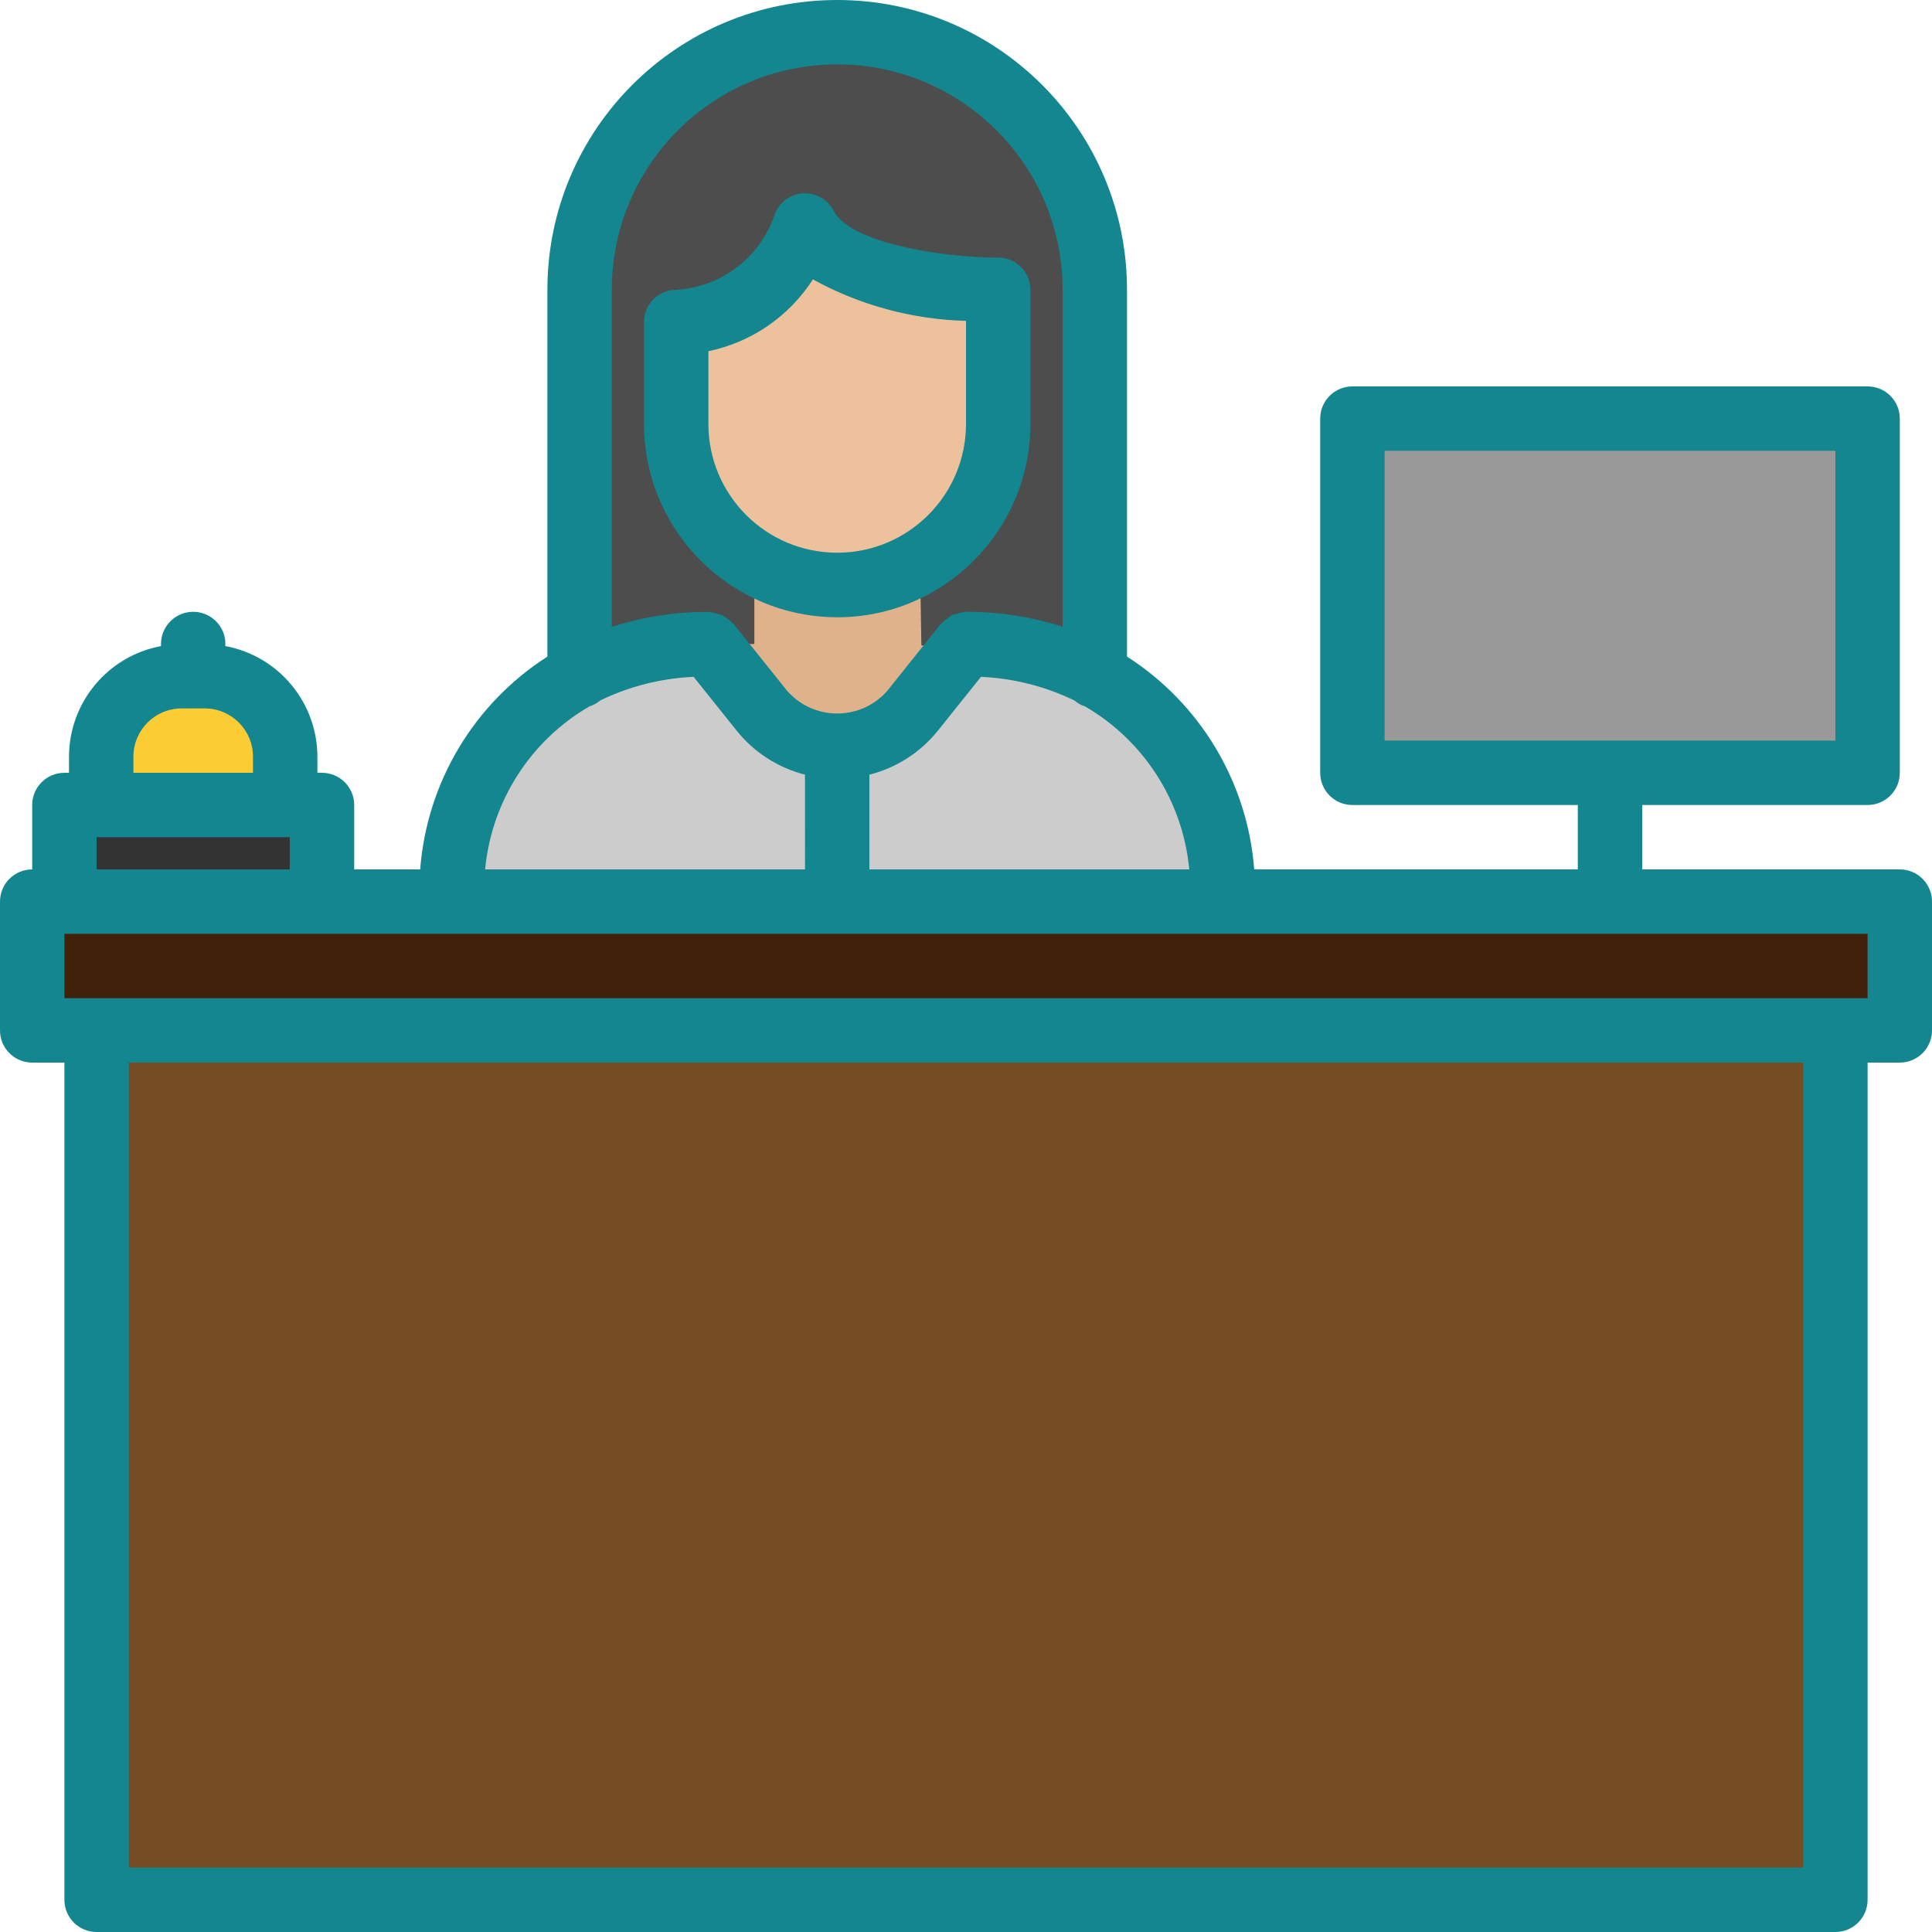<?xml version="1.0" encoding="iso-8859-1"?>
<!-- Generator: Adobe Illustrator 19.0.0, SVG Export Plug-In . SVG Version: 6.00 Build 0)  -->
<svg version="1.1" id="Capa_1" fill="#138690" xmlns="http://www.w3.org/2000/svg" xmlns:xlink="http://www.w3.org/1999/xlink" x="0px" y="0px"
	 viewBox="0 0 480 480" style="enable-background:new 0 0 480 480;" xml:space="preserve">
<path style="fill:#4D4D4D;" d="M272,184V72c0-35.346-28.654-64-64-64s-64,28.654-64,64v112"/>
<path style="fill:#DFB28B;" d="M240.336,160.352h-11.424l-0.336-20.696h-41.16V160H176c0,0,9.08,25.816,32.336,25.896h0.104
	C231.688,185.816,240.336,160.352,240.336,160.352L240.336,160.352z"/>
<path style="fill:#754C24;" d="M24,256h432v216H24V256z"/>
<path style="fill:#42210B;" d="M8,224h464v32H8V224z"/>
<path style="fill:#999999;" d="M464,192h-67.368H336v-88h128L464,192z"/>
<path style="fill:#FBCC34;" d="M45.144,168h5.712c11.046,0,20,8.954,20,20v12l0,0H25.144l0,0v-12
	C25.144,176.954,34.098,168,45.144,168z"/>
<path style="fill:#333333;" d="M16,200h64v24H16V200z"/>
<path style="fill:#ECC19C;" d="M168,80v25.352c-0.001,14.053,7.373,27.075,19.424,34.304c12.665,7.597,28.487,7.597,41.152,0
	c12.051-7.229,19.425-20.251,19.424-34.304V72c0,0-40,0-48-16C200,56,192,80,168,80z"/>
<path style="fill:#CCCCCC;" d="M112,224c-1.495-33.851,24.734-62.505,58.584-64c1.804-0.08,3.611-0.08,5.416,0l13.216,16.528
	c8.296,10.383,23.438,12.075,33.821,3.779c1.396-1.115,2.663-2.383,3.779-3.779L240,160c33.851-1.495,62.505,24.734,64,58.584
	c0.08,1.804,0.08,3.611,0,5.416"/>
<path d="M472,216h-64v-16h56c4.418,0,8-3.582,8-8v-88c0-4.418-3.582-8-8-8H336c-4.418,0-8,3.582-8,8v88c0,4.418,3.582,8,8,8h56v16
	h-80.392c-1.656-21.607-13.36-41.184-31.608-52.872V72c0-39.765-32.236-72-72-72s-72,32.236-72,72v91.128
	c-18.248,11.688-29.952,31.265-31.608,52.872H88v-16c0-4.418-3.582-8-8-8h-1.144v-4c-0.021-13.464-9.621-25.007-22.856-27.48V160
	c0-4.418-3.582-8-8-8s-8,3.582-8,8v0.52c-13.235,2.473-22.835,14.016-22.856,27.48v4H16c-4.418,0-8,3.582-8,8v16
	c-4.418,0-8,3.582-8,8v32c0,4.418,3.582,8,8,8h8v208c0,4.418,3.582,8,8,8h432c4.418,0,8-3.582,8-8V264h8c4.418,0,8-3.582,8-8v-32
	C480,219.582,476.418,216,472,216z M344,184v-72h112v72H344z M269.6,175.52c14.653,8.526,24.288,23.602,25.872,40.48H216v-23.536
	c6.715-1.698,12.692-5.54,17.024-10.944l10.688-13.36c8.052,0.353,15.947,2.349,23.2,5.864
	C267.701,174.694,268.615,175.202,269.6,175.52z M152,72c0-30.928,25.072-56,56-56s56,25.072,56,56v83.712
	c-7.759-2.475-15.856-3.728-24-3.712c-0.16,0-0.288,0.08-0.44,0.088c-0.543,0.05-1.08,0.157-1.6,0.32
	c-0.497,0.099-0.982,0.25-1.448,0.448c-0.406,0.234-0.791,0.501-1.152,0.8c-0.476,0.316-0.916,0.684-1.312,1.096
	c-0.096,0.104-0.232,0.16-0.328,0.272l-13.184,16.496c-5.956,6.923-16.396,7.708-23.32,1.752c-0.627-0.539-1.213-1.125-1.752-1.752
	L182.248,155c-0.096-0.12-0.24-0.168-0.336-0.28c-0.381-0.394-0.802-0.748-1.256-1.056c-0.385-0.301-0.794-0.568-1.224-0.8
	c-0.438-0.18-0.89-0.321-1.352-0.424c-0.541-0.172-1.099-0.284-1.664-0.336c-0.144,0-0.272-0.08-0.416-0.08
	c-8.144-0.016-16.241,1.237-24,3.712L152,72z M146.4,175.52c1-0.313,1.927-0.821,2.728-1.496c7.253-3.515,15.148-5.511,23.2-5.864
	l10.688,13.36c4.322,5.396,10.284,9.238,16.984,10.944V216h-79.472C122.112,199.122,131.747,184.046,146.4,175.52L146.4,175.52z
	 M33.144,188c0-6.627,5.373-12,12-12h5.712c6.627,0,12,5.373,12,12v4H33.144V188z M24,208h48v8H24L24,208z M448,464H32V264h416V464z
	 M464,248H16v-16h448V248z"/>
<path d="M208,153.368c26.495-0.035,47.965-21.505,48-48V72c0-4.418-3.582-8-8-8c-14.144,0-36.912-3.712-40.84-11.576
	c-1.47-2.854-4.484-4.572-7.688-4.384c-3.222,0.21-6.002,2.337-7.048,5.392C188.81,64.008,179.157,71.346,168,72
	c-4.418,0-8,3.582-8,8v25.352c0.031,26.497,21.503,47.969,48,48V153.368z M176,87.256c10.698-2.22,20.053-8.649,25.96-17.84
	c11.676,6.421,24.719,9.954,38.04,10.304v25.6c0,17.673-14.327,32-32,32s-32-14.327-32-32V87.256z"/>
<g>
</g>
<g>
</g>
<g>
</g>
<g>
</g>
<g>
</g>
<g>
</g>
<g>
</g>
<g>
</g>
<g>
</g>
<g>
</g>
<g>
</g>
<g>
</g>
<g>
</g>
<g>
</g>
<g>
</g>
</svg>
